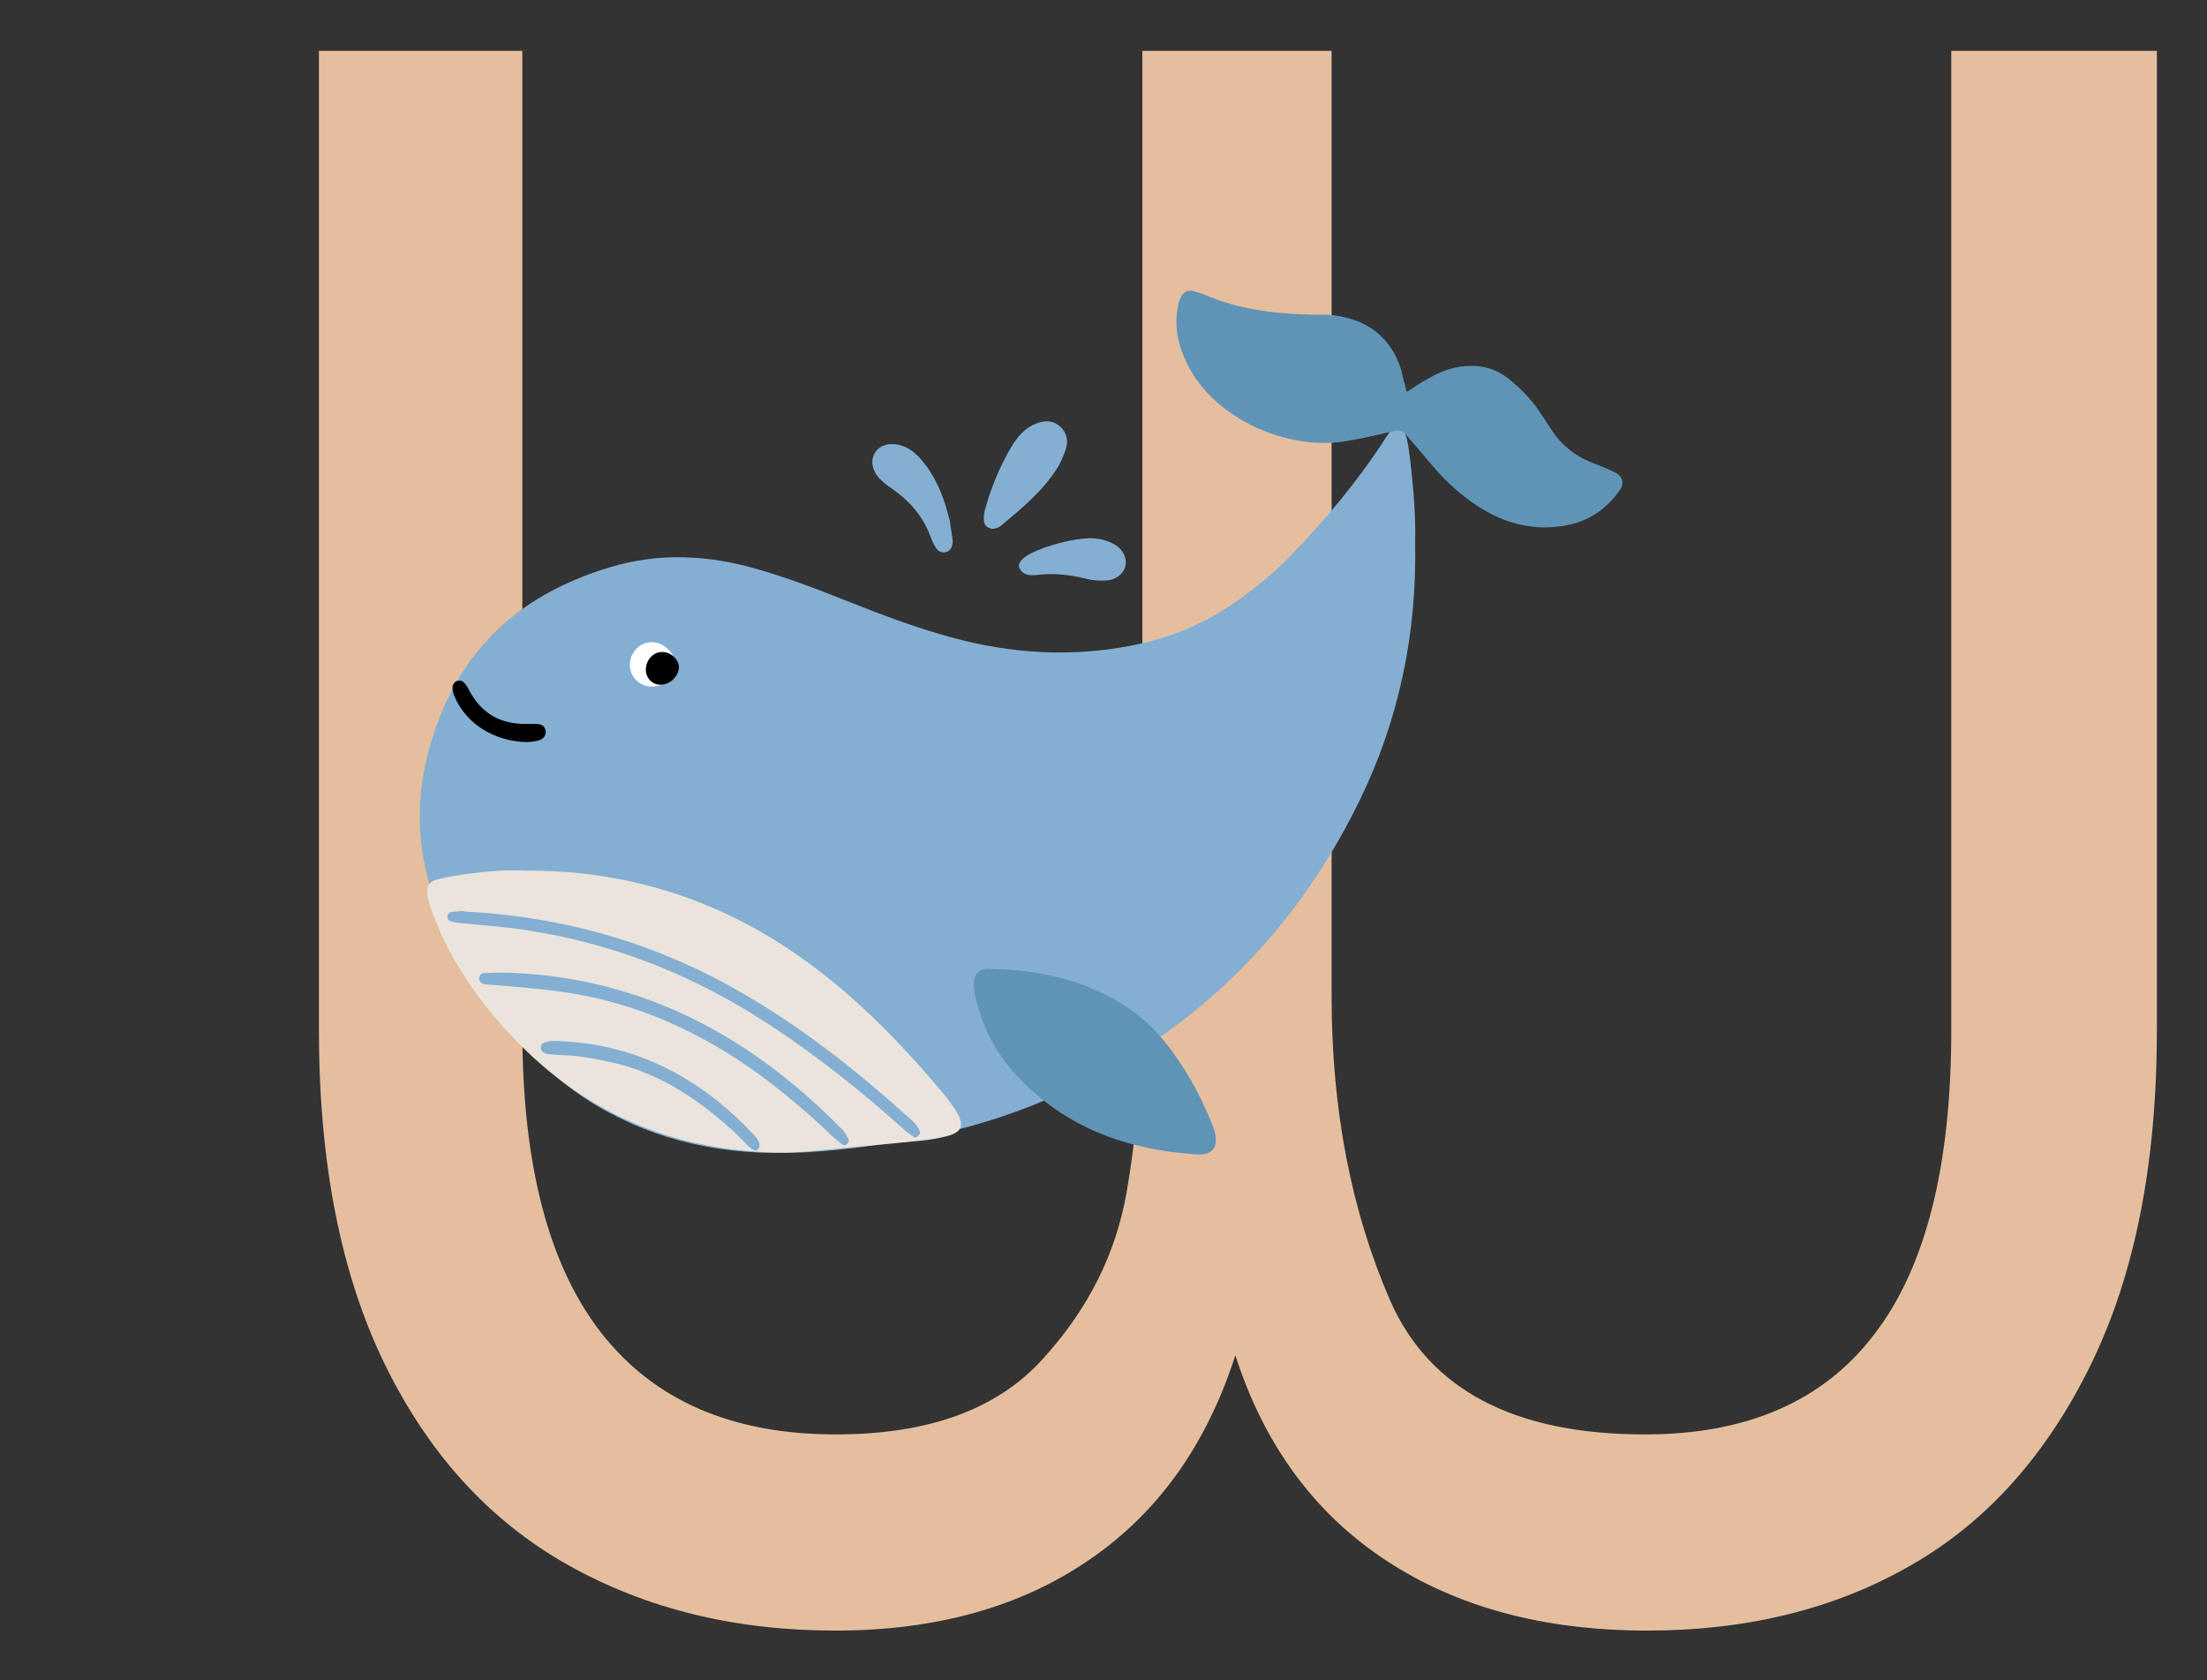 <?xml version="1.0" encoding="utf-8"?>
<!-- Generator: Adobe Illustrator 25.1.0, SVG Export Plug-In . SVG Version: 6.00 Build 0)  -->
<svg version="1.1" id="Calque_1" xmlns="http://www.w3.org/2000/svg" xmlns:xlink="http://www.w3.org/1999/xlink" x="0px" y="0px"
	 viewBox="0 0 607.6 462.5" style="enable-background:new 0 0 607.6 462.5;" xml:space="preserve">
<rect x="0" y="0" width="607.6" height="462.5" fill="#333333" stroke="none"/>
<style type="text/css">
	.st0{fill:#E5BE9E;}
	.st1{fill:#19935C;}
	.st2{fill:#004C26;}
	.st3{fill:#006836;}
	.st4{fill:#FFFFFF;}
	.st5{fill:#B25E26;}
	.st6{fill:#D3803C;}
	.st7{fill:#662704;}
	.st8{fill:#A0A0A0;}
	.st9{fill:#7C7C7C;}
	.st10{fill:#D8D8D8;}
	.st11{fill:#FFAF2E;}
	.st12{fill:#E27600;}
	.st13{fill:#FF6695;}
	.st14{fill:#FFEB76;}
	.st15{fill:#FFCF48;}
	.st16{fill:#6D6D6D;}
	.st17{fill:#C6C6C6;}
	.st18{fill:#CCCCCC;}
	.st19{fill:#F987B6;}
	.st20{fill:#CE3A6F;}
	.st21{fill:#CECECE;}
	.st22{fill:#565656;}
	.st23{fill:#F77CA9;}
	.st24{fill:#723100;}
	.st25{fill:#E8D09C;}
	.st26{fill:#6B5738;}
	.st27{fill:#69C498;}
	.st28{fill:#FF8B2C;}
	.st29{fill:#B2B2B2;}
	.st30{fill:#848484;}
	.st31{fill:#726359;}
	.st32{fill:#CABAAB;}
	.st33{fill:#E8E2DD;}
	.st34{fill:#D3BD90;}
	.st35{fill:#EAAD8B;}
	.st36{fill:#CEB78A;}
	.st37{fill:#EAE4DC;}
	.st38{fill:#7F7870;}
	.st39{fill:#84AFD3;}
	.st40{fill:#5F94B7;}
	.st41{fill:#D37E02;}
</style>
<g>
	<path class="st0" d="M156.3,430.8c-21.5-12.1-38.3-30.5-50.4-55.3c-12.1-24.8-18.1-55.5-18.1-91.9V14h56v269.6
		c0,36.9,7.2,64.7,21.7,83.3s36,28,64.6,28c25.5,0,44.5-6.9,57-20.8c12.6-13.8,20.2-29.2,23.1-46.1c2.9-16.9,4.3-34.8,4.3-53.7V14
		h52.1v260.3c0,31.2,5.4,59.1,16.1,83.7c10.8,24.6,34.2,36.9,70.2,36.9c28.1,0,49.2-9.2,63.2-27.7c14.1-18.4,21.1-46.3,21.1-83.7V14
		h56.6v269.6c0,36.5-6,67.1-18.1,91.9c-12.1,24.8-28.5,43.3-49.4,55.3c-20.9,12.1-45.2,18.1-72.8,18.1c-28.6,0-52.6-6.5-72.2-19.5
		c-19.5-12.9-33.3-31.7-41.2-56.3c-7.9,24.6-21.3,43.4-40.2,56.3c-18.9,13-42.2,19.5-69.9,19.5S177.8,442.9,156.3,430.8z"/>
</g>
<g>
	<path class="st39" d="M389.6,149.2c0.5,25.7-4.6,49.4-15.5,71.6c-18.3,37.3-46.5,64.7-84.8,81.4c-15.3,6.7-31.2,10.8-47.7,13
		c-7.1,1-14.3,1.8-21.4,2.1c-20.2,0.9-39.3-2.8-56.9-13.5c-10-6.1-18-14.3-25.3-23.3c-9-11.1-15.8-23.4-19.8-37.2
		c-4.8-16.6-2.8-32.7,3.9-48.4c8.8-20.4,24.9-32.4,45.7-38.7c13.8-4.2,27.5-3.4,41.1,0.6c7.5,2.2,14.9,4.9,22.1,7.8
		c11.3,4.5,22.7,8.9,34.5,11.8c16.1,3.9,32.3,4.4,48.5,0.8c9.9-2.2,19-6.3,27.2-12.2c4.8-3.5,9.3-7.1,13.5-11.4
		c9.9-10.1,19-21,26.7-32.9c0.7-1.1,1.4-2.2,2.2-3.2c0.7-0.9,2.2-0.7,2.7,0.3c0.9,2,1.3,4.1,1.6,6.3
		C389,132.6,389.8,141.3,389.6,149.2z"/>
	<path class="st37" d="M146.6,239.7c30.2,0.2,57,10.2,80.6,28.9c12.1,9.6,22.8,20.8,32.7,32.7c1.1,1.3,2.1,2.7,3.1,4.2
		c2.7,4.3,2,6.3-2.8,7.4c-2.1,0.5-4.3,0.9-6.4,1.1c-9.7,1-19.5,1.8-29.2,2.8c-6.5,0.7-13,0.6-19.5,0c-25.2-2.3-46.3-12.8-63.6-30.9
		c-9.5-10-17.4-21.1-22.3-34.2c-0.6-1.6-1.2-3.3-1.5-5c-0.5-2.7,0.4-4.1,3.1-4.7c5.5-1.3,11.1-1.9,16.8-2.3
		C140.5,239.5,143.5,239.7,146.6,239.7z"/>
	<path class="st40" d="M387.3,107.9c2.3-1.5,3.9-2.6,5.6-3.5c3.2-1.9,6.6-3.3,10.4-3.6c4.6-0.4,8.6,0.7,12.2,3.6
		c3.4,2.8,6.4,5.9,8.8,9.6c1.1,1.6,2.1,3.3,3.2,4.9c2.7,3.9,6.2,6.6,10.6,8.4c2.2,0.9,4.5,1.7,6.6,2.8c2,1,2.6,3,1.2,4.9
		c-3.4,4.8-7.9,8.1-13.6,9.4c-9.5,2.1-18.1-0.1-26-5.4c-4.3-2.9-8.2-6.4-11.6-10.4c-2.5-3-5.1-5.9-7.6-8.9c-0.9-1.1-2-1.4-3.5-1
		c-4.7,1.1-9.3,2.2-14,2.9c-15.5,2.2-34.3-6.2-41.9-19.8c-2.9-5.3-4.6-10.8-3.5-16.9c0.2-1.1,0.4-2.2,0.9-3.1c0.6-1.3,1.7-2,3.2-1.7
		c1.3,0.3,2.5,0.7,3.7,1.2c9,3.8,18.4,5,28,5.3c2.4,0.1,4.8-0.1,7.2,0.2c9.3,1.2,15.7,6,18.6,15.1
		C386.1,103.5,386.6,105.4,387.3,107.9z"/>
	<path class="st40" d="M276.8,266.9c10.1,0.6,19.7,2.8,28.7,7.5c5.8,3.1,10.9,7.1,15,12.2c5.5,6.8,9.7,14.3,13,22.4
		c0.3,0.8,0.7,1.6,0.9,2.4c1.3,5.4-1.5,6.7-5.2,6.4c-19.1-1.3-36-7.4-49.3-21.7c-5.6-6-9.3-13-11.2-21c-0.4-1.5-0.6-3-0.6-4.5
		c0-2.2,1.3-3.6,3.6-3.9C273.3,266.8,275.1,266.9,276.8,266.9z"/>
	<path class="st39" d="M273.4,145.6c-1.7-0.2-2.4-1-2.5-2.2c-0.1-1,0-2.2,0.3-3.2c1.7-6.1,4.1-11.9,7.3-17.3
		c1.6-2.6,3.5-4.9,6.5-6.2c2.4-1,4.7-1.1,6.7,0.6c2,1.7,2.5,4,1.7,6.5c-0.7,1.8-1.4,3.7-2.5,5.3c-4,6.3-9.8,11-15.4,15.7
		C274.8,145.4,273.8,145.5,273.4,145.6z"/>
	<path class="st39" d="M262.3,149c-0.1,1.5-0.5,2.5-1.6,2.9c-1.1,0.4-2.2,0.1-2.9-0.9c-0.7-1-1.3-2.3-1.7-3.5
		c-2-5.2-5.4-9.3-9.9-12.5c-1.2-0.9-2.5-1.7-3.6-2.8c-2.5-2.3-3.1-5.4-1.7-7.6c1.5-2.4,4.9-3,8.2-1.6c2.5,1.1,4.2,3,5.8,5.1
		c3.4,4.6,5.3,9.9,6.6,15.4C261.8,145.5,262.1,147.4,262.3,149z"/>
	<path class="st39" d="M299.6,148.2c2.2-0.1,4.5,0.3,6.7,1.4c2.7,1.3,4.1,3.9,3.5,6.3c-0.5,2.1-2.6,3.8-5.4,3.9
		c-1.7,0.1-3.5,0-5.1-0.4c-4.7-1.2-9.3-1.7-14.1-1.1c-1.8,0.2-3.5,0-4.5-1.8c-0.7-1.3,0.6-2.9,3.2-4.2
		C288.3,150.1,295.4,148.3,299.6,148.2z"/>
	<path d="M145.3,204.3c-9.4-0.1-17.3-5.3-20.3-12.9c-0.3-0.8-0.5-1.7-0.4-2.5c0.1-0.5,0.6-1.2,1.1-1.4c0.5-0.2,1.4-0.2,1.8,0.2
		c0.8,0.7,1.3,1.6,1.8,2.6c3.3,6.1,8.4,9,15.3,9c1.3,0,2.6-0.1,3.9,0.1c0.9,0.1,1.5,0.8,1.7,1.7c0.2,1.2-0.5,2.2-1.5,2.6
		C147.3,204.2,145.8,204.2,145.3,204.3z"/>
	<path class="st4" d="M179.5,189c-3.5,0-6.2-2.7-6.1-6.2c0.1-3.1,2.7-5.9,5.7-6c3.4-0.2,6.8,2.9,6.9,6.3
		C186.1,186.3,183.1,189,179.5,189z"/>
	<path class="st39" d="M130.6,251.1c26.3,1.7,50.8,9,73.6,22.2c16.3,9.4,31,20.9,44.9,33.4c1.6,1.4,3.4,2.8,4.2,4.9
		c0.1,0.3-0.2,0.8-0.5,1.1c-0.3,0.3-0.9,0.6-1.1,0.4c-1.1-0.7-2.1-1.5-3.1-2.4c-12-10.7-24.6-20.8-38.2-29.5
		c-21.5-13.9-44.9-22.7-70.4-25.8c-4.5-0.5-9.1-0.9-13.6-1.3c-0.9-0.1-1.7-0.3-2.5-0.5c-0.3-0.1-0.6-0.6-0.7-1
		c-0.1-0.7,0.2-1.3,0.9-1.5c1.1-0.2,2.1-0.2,3.2-0.3C128.4,251,129.5,251.1,130.6,251.1z"/>
	<path class="st39" d="M140.6,267.8c36.6,1.5,66.3,17.6,91.4,43.3c0.7,0.7,1.2,1.7,1.7,2.7c0.1,0.2-0.2,0.8-0.4,1.1
		c-0.3,0.2-0.9,0.5-1.2,0.3c-1.2-0.9-2.4-1.8-3.5-2.9c-5.5-5.3-11.3-10.2-17.3-14.8c-15.1-11.4-31.7-19.7-50.4-23.4
		c-8.1-1.6-16.4-2.2-24.6-2.9c-1.1-0.1-2.2-0.1-3.2-0.3c-0.5-0.1-1.1-0.8-1.2-1.3c-0.1-0.9,0.5-1.7,1.5-1.7
		C135.9,267.7,138.3,267.8,140.6,267.8z"/>
	<path class="st39" d="M153.4,286.6c21.9,0.7,39.7,10.3,54.4,26.1c0.4,0.5,0.9,1,1.1,1.6c0.2,0.5,0.3,1.3,0,1.8
		c-0.6,1-1.6,0.5-2.2,0c-1.5-1.3-2.8-2.8-4.2-4.1c-9.7-9-20.4-16.3-33.5-19.4c-4.5-1-8.9-1.9-13.5-2.1c-1.5-0.1-3-0.1-4.6-0.3
		c-1.1-0.2-2.1-0.7-2-2c0.1-1,1-1.3,1.9-1.4C151.6,286.5,152.5,286.6,153.4,286.6z"/>
	<path d="M186.9,183.8c-0.1,2.5-2.6,4.8-5.2,4.7c-2.2,0-4-2-3.9-4.3c0.1-2.5,2-4.7,4.4-4.7C184.6,179.4,187,181.6,186.9,183.8z"/>
</g>
</svg>
